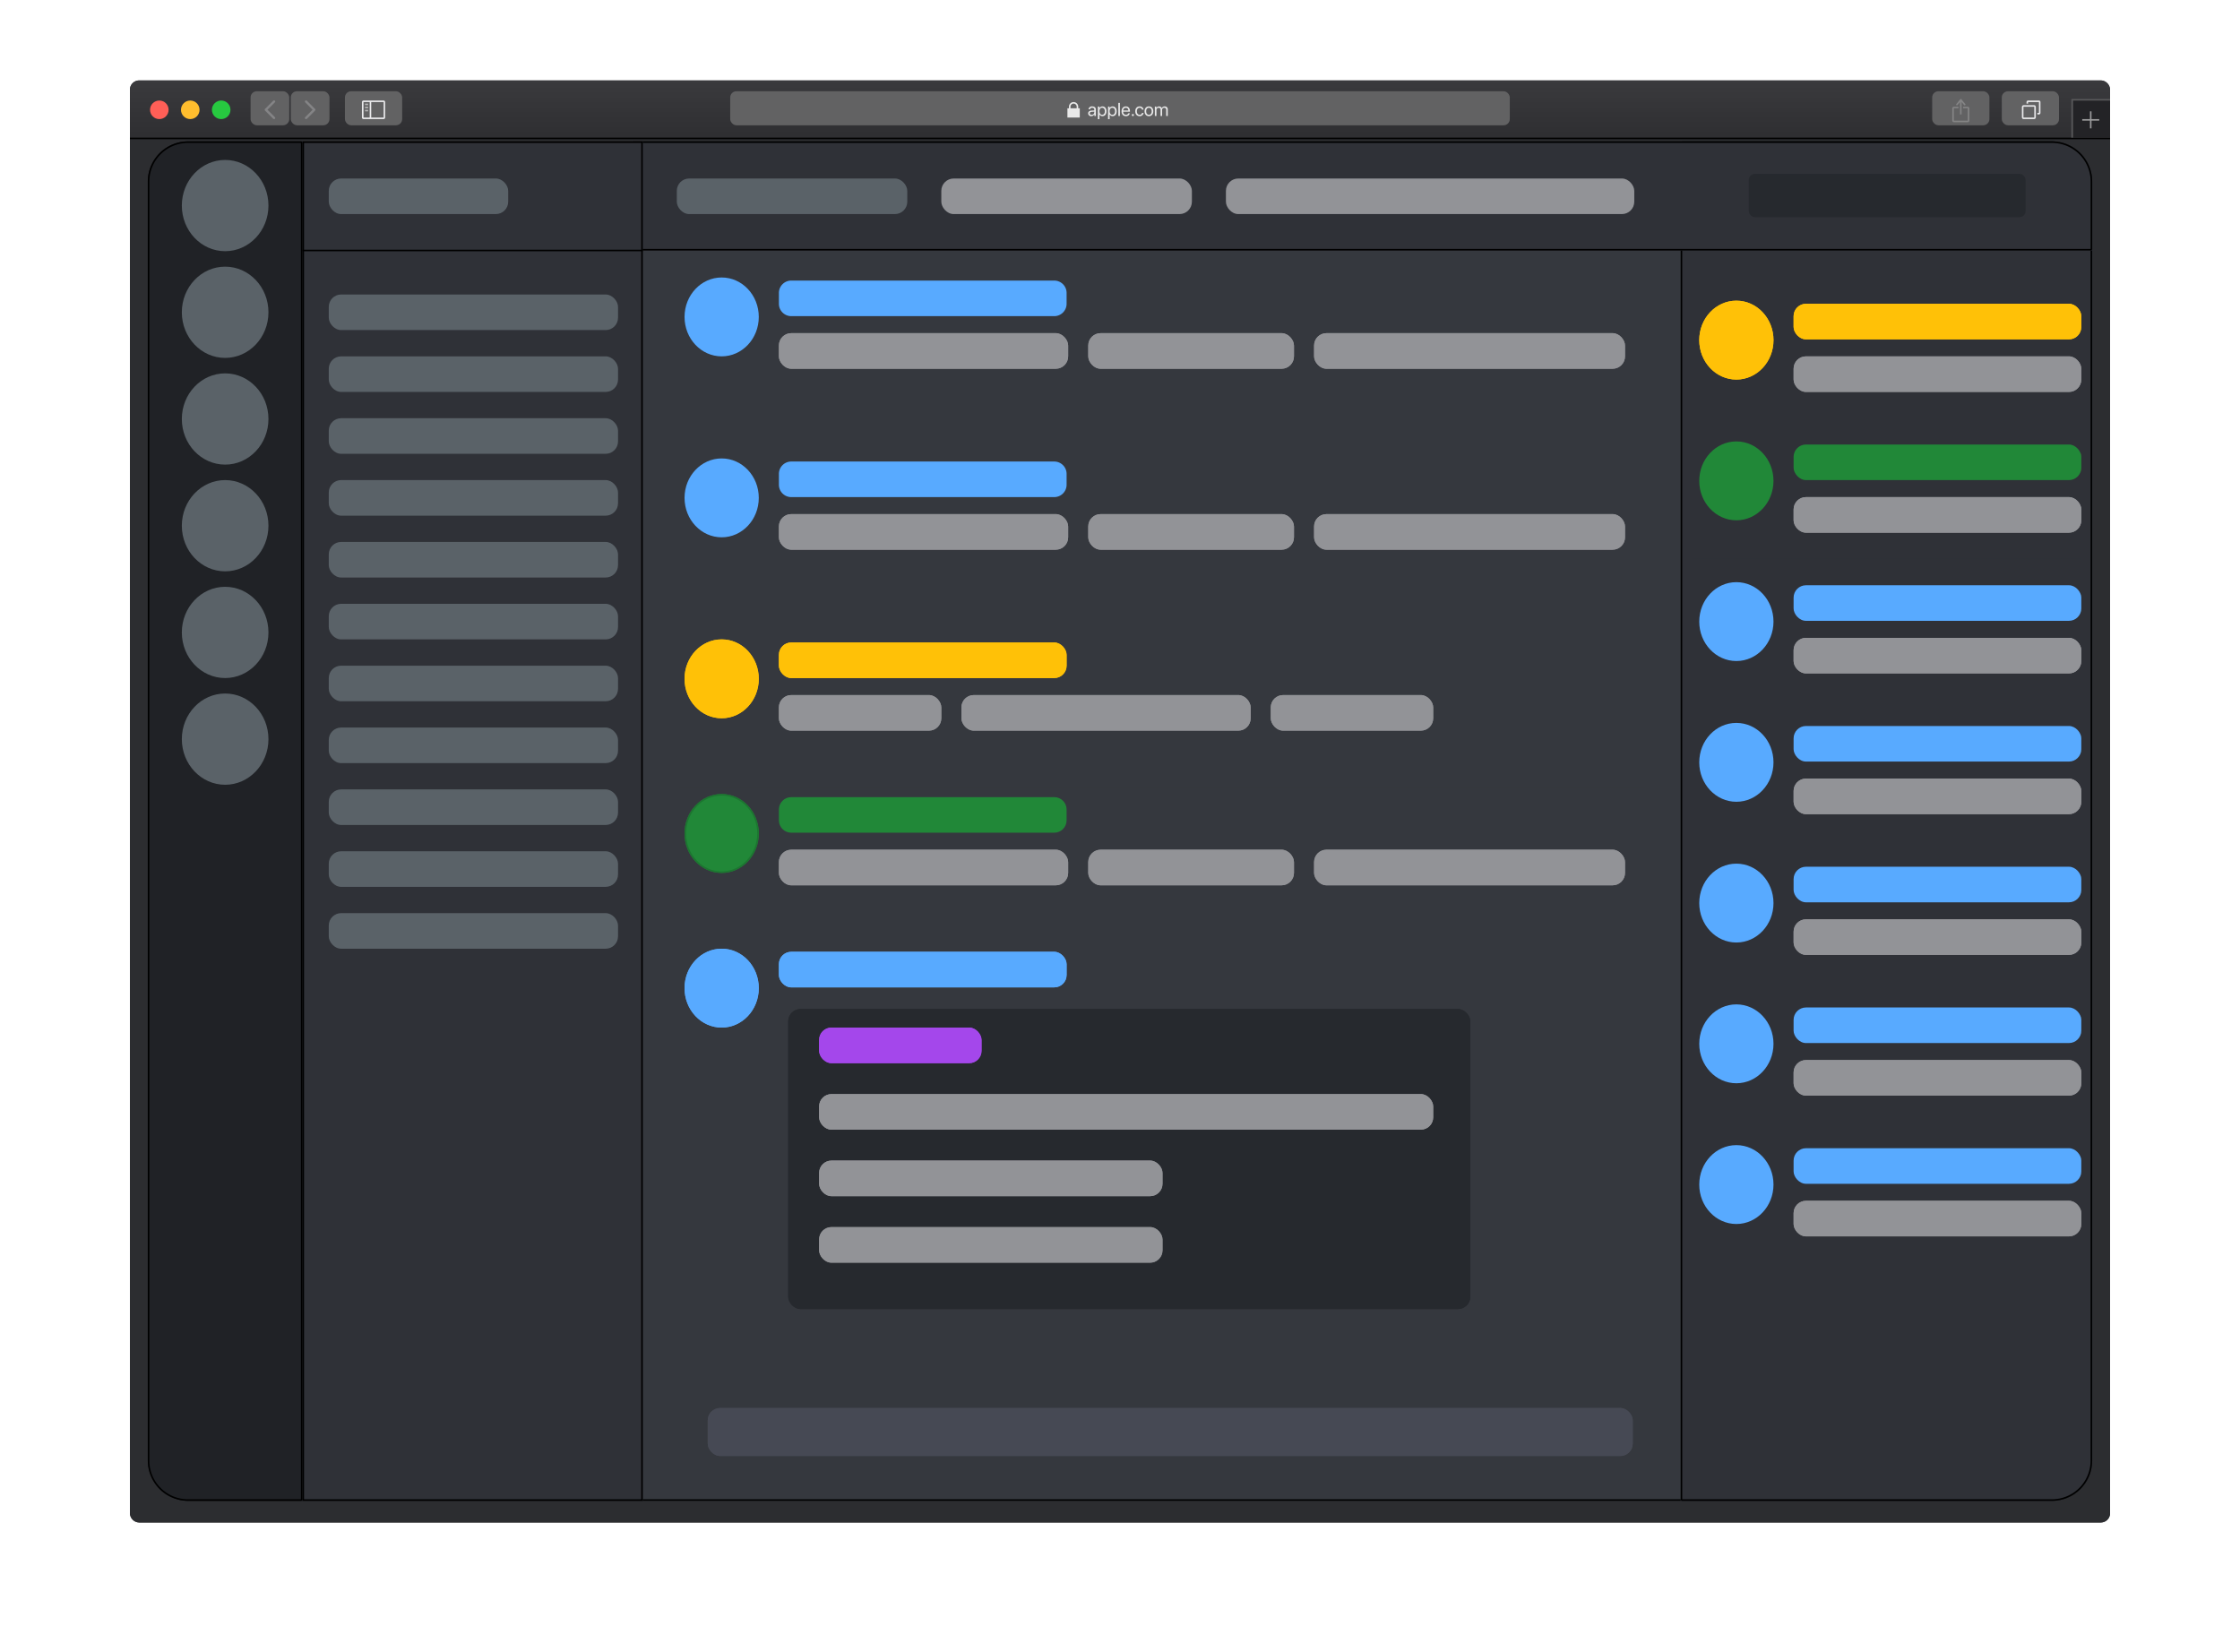 <svg xmlns="http://www.w3.org/2000/svg" xmlns:xlink="http://www.w3.org/1999/xlink" width="1448.147" height="1068.414" viewBox="0 0 1448.147 1068.414"><defs><filter id="a" x="0" y="0" width="1448.147" height="1068.414" filterUnits="userSpaceOnUse"><feOffset input="SourceAlpha"/><feGaussianBlur stdDeviation="28" result="b"/><feFlood flood-opacity="0.22"/><feComposite operator="in" in2="b"/><feComposite in="SourceGraphic"/></filter><linearGradient id="c" x1="0.5" x2="0.5" y2="1" gradientUnits="objectBoundingBox"><stop offset="0" stop-color="#3a3a3d"/><stop offset="1" stop-color="#2e2e31"/></linearGradient><filter id="d" x="1294.147" y="59" width="37" height="23" filterUnits="userSpaceOnUse"><feOffset dy="-1" input="SourceAlpha"/><feGaussianBlur result="e"/><feFlood flood-color="#fff" flood-opacity="0.302"/><feComposite operator="in" in2="e"/><feComposite in="SourceGraphic"/></filter><filter id="f" x="1249.147" y="59" width="37" height="23" filterUnits="userSpaceOnUse"><feOffset dy="-1" input="SourceAlpha"/><feGaussianBlur result="g"/><feFlood flood-color="#fff" flood-opacity="0.302"/><feComposite operator="in" in2="g"/><feComposite in="SourceGraphic"/></filter><filter id="h" x="472.073" y="59" width="504" height="23" filterUnits="userSpaceOnUse"><feOffset dy="-1" input="SourceAlpha"/><feGaussianBlur result="i"/><feFlood flood-color="#fff" flood-opacity="0.302"/><feComposite operator="in" in2="i"/><feComposite in="SourceGraphic"/></filter><filter id="j" x="223" y="59" width="37" height="23" filterUnits="userSpaceOnUse"><feOffset dy="-1" input="SourceAlpha"/><feGaussianBlur result="k"/><feFlood flood-color="#fff" flood-opacity="0.302"/><feComposite operator="in" in2="k"/><feComposite in="SourceGraphic"/></filter><filter id="l" x="188" y="59" width="25" height="23" filterUnits="userSpaceOnUse"><feOffset dy="-1" input="SourceAlpha"/><feGaussianBlur result="m"/><feFlood flood-color="#fff" flood-opacity="0.302"/><feComposite operator="in" in2="m"/><feComposite in="SourceGraphic"/></filter><filter id="n" x="162" y="59" width="25" height="23" filterUnits="userSpaceOnUse"><feOffset dy="-1" input="SourceAlpha"/><feGaussianBlur result="o"/><feFlood flood-color="#fff" flood-opacity="0.302"/><feComposite operator="in" in2="o"/><feComposite in="SourceGraphic"/></filter></defs><g transform="translate(-4214.136 -18220.586)"><g transform="translate(3016.039)"><g transform="translate(962.097 18092.586)"><g transform="matrix(1, 0, 0, 1, 236, 128)" filter="url(#a)"><rect width="1280.147" height="900.414" rx="8" transform="translate(84 84)" fill="#fff"/></g><rect width="1280.147" height="932.414" rx="6" transform="translate(320 180)" fill="#2c2d30"/><path d="M0,0H1280.147a0,0,0,0,1,0,0V888.414a6,6,0,0,1-6,6H6a6,6,0,0,1-6-6V0A0,0,0,0,1,0,0Z" transform="translate(320 218)" fill="#2c2d30"/><g transform="translate(320 180)"><path d="M6,0H1274.147a6,6,0,0,1,6,6V38a0,0,0,0,1,0,0H0a0,0,0,0,1,0,0V6A6,6,0,0,1,6,0Z" fill="url(#c)"/><rect width="1280.147" height="1" transform="translate(0 37)"/><g transform="translate(1255.147 12)"><rect width="24" height="24" transform="translate(1 1)" fill="#232326"/><path d="M5,11V6H0V5H5V0H6V5h5V6H6v5Z" transform="translate(7 8)" fill="#9a9a9b"/><path d="M0,25V0H25V1H1V25Z" fill="#58585a"/></g><g transform="translate(1210.147 8)"><g transform="matrix(1, 0, 0, 1, -1294.15, -60)" filter="url(#d)"><rect width="37" height="22" rx="4" transform="translate(1294.15 60)" fill="#626263"/></g><g transform="translate(13 5)"><g transform="translate(0 3)" fill="none" stroke="#e8e8ea" stroke-width="1"><rect width="9" height="9" rx="1" stroke="none"/><rect x="0.5" y="0.5" width="8" height="8" rx="0.5" fill="none"/></g><path d="M8,9H7V8H8V1H1V2H0V1A1,1,0,0,1,1,0H8A1,1,0,0,1,9,1V8A1,1,0,0,1,8,9Z" transform="translate(3)" fill="#e8e8ea"/></g></g><g transform="translate(1165.147 8)"><g transform="matrix(1, 0, 0, 1, -1249.15, -60)" filter="url(#f)"><rect width="37" height="22" rx="4" transform="translate(1249.15 60)" fill="#626263"/></g><g transform="translate(13 4.003)"><path d="M10,10H1A1,1,0,0,1,0,9V1A1,1,0,0,1,1,0H4V1H1V9h9V1H7V0h3a1,1,0,0,1,1,1V9A1,1,0,0,1,10,10Z" transform="translate(0 4.997)" fill="#848485"/><path d="M2.5,10V1.938L.888,3.923a.5.5,0,1,1-.777-.629L2.549.284A.5.5,0,0,1,2.686.112a.527.527,0,0,1,.646,0,.513.513,0,0,1,.137.173l2.437,3.01a.5.5,0,0,1-.778.629L3.5,1.908V10Z" transform="translate(2.503)" fill="#848485"/></g></g><g transform="translate(388.073 8)"><g transform="matrix(1, 0, 0, 1, -472.07, -60)" filter="url(#h)"><rect width="504" height="22" rx="4" transform="translate(472.07 60)" fill="#626263"/></g><path d="M2.672-.762c-.732,0-1.219-.381-1.219-.961s.469-.937,1.289-.99l1.629-.1v.5A1.6,1.6,0,0,1,2.672-.762ZM2.443.105A2.222,2.222,0,0,0,4.4-1.049h.023V0h.967V-4.213c0-1.213-.9-1.986-2.332-1.986A2.151,2.151,0,0,0,.645-4.336h.984A1.279,1.279,0,0,1,3.035-5.3c.844,0,1.336.445,1.336,1.189v.51l-1.746.1C1.219-3.422.416-2.766.416-1.723A1.83,1.83,0,0,0,2.443.105Zm7.2-6.3A2.187,2.187,0,0,0,7.676-5.062H7.652V-6.094H6.686V2.033h1.02V-.99h.023A2.141,2.141,0,0,0,9.668.105c1.535,0,2.584-1.242,2.584-3.152S11.2-6.2,9.645-6.2Zm-.2,5.408C8.4-.791,7.7-1.687,7.7-3.047S8.4-5.3,9.445-5.3c1.084,0,1.764.879,1.764,2.256S10.529-.791,9.445-.791ZM16.236-6.2a2.187,2.187,0,0,0-1.969,1.137h-.023V-6.094h-.967V2.033H14.3V-.99h.023A2.141,2.141,0,0,0,16.26.105c1.535,0,2.584-1.242,2.584-3.152S17.789-6.2,16.236-6.2Zm-.2,5.408c-1.043,0-1.746-.9-1.746-2.256s.7-2.256,1.746-2.256c1.084,0,1.764.879,1.764,2.256S17.121-.791,16.037-.791ZM19.922,0h1.02V-8.455h-1.02Zm4.84-5.314a1.63,1.63,0,0,1,1.623,1.746H23.074A1.712,1.712,0,0,1,24.762-5.314Zm1.6,3.568a1.471,1.471,0,0,1-1.512.967,1.742,1.742,0,0,1-1.781-1.934v-.059h4.371v-.387C27.439-5,26.426-6.2,24.779-6.2c-1.682,0-2.76,1.283-2.76,3.176,0,1.916,1.061,3.129,2.807,3.129a2.413,2.413,0,0,0,2.537-1.852Zm2.965,1.8a.66.66,0,0,0,.668-.668.66.66,0,0,0-.668-.668.66.66,0,0,0-.668.668A.66.66,0,0,0,29.326.059Zm6.9-4.154a2.427,2.427,0,0,0-2.561-2.1c-1.682,0-2.8,1.23-2.8,3.152,0,1.963,1.125,3.152,2.813,3.152a2.427,2.427,0,0,0,2.561-2.068h-1A1.47,1.47,0,0,1,33.68-.791c-1.055,0-1.781-.838-1.781-2.256,0-1.383.715-2.256,1.77-2.256A1.5,1.5,0,0,1,35.227-4.1ZM39.7.105c1.682,0,2.818-1.213,2.818-3.152S41.379-6.2,39.7-6.2s-2.824,1.207-2.824,3.152S38.01.105,39.7.105Zm0-.9c-1.078,0-1.787-.82-1.787-2.256S38.619-5.3,39.7-5.3s1.781.82,1.781,2.256S40.775-.791,39.7-.791ZM43.541,0h1.02V-3.82A1.4,1.4,0,0,1,45.955-5.3,1.157,1.157,0,0,1,47.2-4.084V0h1.02V-3.873A1.348,1.348,0,0,1,49.6-5.3a1.185,1.185,0,0,1,1.266,1.324V0h1.02V-4.207A1.866,1.866,0,0,0,49.9-6.2a2.039,2.039,0,0,0-1.91,1.16h-.023A1.705,1.705,0,0,0,46.254-6.2a1.822,1.822,0,0,0-1.729,1.078H44.5v-.973h-.961Z" transform="translate(231 15)" fill="#e9e9e9"/><path d="M0,10V4H1V3A3,3,0,0,1,7,3V4H8v6ZM6,4V3A2,2,0,0,0,2,3V4Z" transform="translate(218 6)" fill="#e9e9e9"/></g><g transform="translate(139 8)"><g transform="matrix(1, 0, 0, 1, -223, -60)" filter="url(#j)"><rect width="37" height="22" rx="4" transform="translate(223 60)" fill="#626263"/></g><g transform="translate(11 5)"><path d="M14,12H1a1,1,0,0,1-1-1V1A1,1,0,0,1,1,0H14a1,1,0,0,1,1,1V11A1,1,0,0,1,14,12ZM6,1V11h8V1ZM1,1V11H5V1Z" fill="#e9e9eb"/><rect width="2" height="1" transform="translate(2 2)" fill="#b5b5b6"/><rect width="2" height="1" transform="translate(2 4)" fill="#b5b5b6"/><rect width="2" height="1" transform="translate(2 6)" fill="#b5b5b6"/></g></g><g transform="translate(104 8)"><g transform="matrix(1, 0, 0, 1, -188, -60)" filter="url(#l)"><rect width="25" height="22" rx="4" transform="translate(188 60)" fill="#626263"/></g><g transform="translate(3.5 4.6)"><path d="M.75,9A.75.75,0,0,1,0,8.25V.75a.75.75,0,0,1,1.5,0V7.5H8.25a.75.75,0,0,1,0,1.5Z" transform="translate(6.364 12.728) rotate(-135)" fill="#848486"/></g></g><g transform="translate(78 8)"><g transform="matrix(1, 0, 0, 1, -162, -60)" filter="url(#n)"><rect width="25" height="22" rx="4" transform="translate(162 60)" fill="#626263"/></g><g transform="translate(8.8 4.6)"><path d="M0,8.25V.75A.75.75,0,0,1,.75,0h7.5a.75.75,0,0,1,0,1.5H1.5V8.25a.75.75,0,0,1-1.5,0Z" transform="translate(0 6.364) rotate(-45)" fill="#848486"/></g></g><g transform="translate(13 13)"><circle cx="6" cy="6" r="6" fill="#ff5f57"/><circle cx="6" cy="6" r="6" transform="translate(20)" fill="#ffbd2e"/><circle cx="6" cy="6" r="6" transform="translate(40)" fill="#27c940"/></g></g></g></g><g transform="translate(3869.731 -1954)"><g transform="translate(440 20266)" fill="#35383e" stroke="#000" stroke-width="1"><rect width="1257" height="879" rx="26" stroke="none"/><rect x="0.5" y="0.5" width="1256" height="878" rx="25.5" fill="none"/></g></g><g transform="translate(5300.688 18312)" fill="#2f3137" stroke="#000" stroke-width="1"><path d="M0,0H240a26,26,0,0,1,26,26V853a26,26,0,0,1-26,26H0a0,0,0,0,1,0,0V0A0,0,0,0,1,0,0Z" stroke="none"/><path d="M1,.5H240A25.5,25.5,0,0,1,265.5,26V853A25.5,25.5,0,0,1,240,878.5H1a.5.5,0,0,1-.5-.5V1A.5.5,0,0,1,1,.5Z" fill="none"/></g><g transform="translate(5566.731 18312) rotate(90)" fill="#2f3137" stroke="#000" stroke-width="1"><path d="M26,0H70.543a0,0,0,0,1,0,0V944.043a0,0,0,0,1,0,0H0a0,0,0,0,1,0,0V26A26,26,0,0,1,26,0Z" stroke="none"/><path d="M26,.5H69.543a.5.5,0,0,1,.5.5V943.043a.5.5,0,0,1-.5.5H1a.5.5,0,0,1-.5-.5V26A25.5,25.5,0,0,1,26,.5Z" fill="none"/></g><g transform="translate(4409.688 18312)" fill="#2f3137" stroke="#000" stroke-width="1"><rect width="220" height="879" stroke="none"/><rect x="0.5" y="0.5" width="219" height="878" fill="none"/></g><g transform="translate(4309.688 18312)" fill="#202226" stroke="#000" stroke-width="1"><path d="M26,0h74a0,0,0,0,1,0,0V879a0,0,0,0,1,0,0H26A26,26,0,0,1,0,853V26A26,26,0,0,1,26,0Z" stroke="none"/><path d="M26,.5H99a.5.5,0,0,1,.5.5V878a.5.5,0,0,1-.5.5H26A25.5,25.5,0,0,1,.5,853V26A25.5,25.5,0,0,1,26,.5Z" fill="none"/></g><line x2="220" transform="translate(4409.688 18382.543)" fill="none" stroke="#000" stroke-width="1"/><g transform="translate(4671.688 19131)" fill="#464954" stroke="#464954" stroke-width="1"><rect width="598" height="31" rx="8" stroke="none"/><rect x="0.5" y="0.5" width="597" height="30" rx="7.5" fill="none"/></g><ellipse cx="28" cy="29.5" rx="28" ry="29.5" transform="translate(4331.688 18324)" fill="#5a6268"/><ellipse cx="28" cy="29.5" rx="28" ry="29.5" transform="translate(4331.688 18393)" fill="#5a6268"/><ellipse cx="28" cy="29.5" rx="28" ry="29.5" transform="translate(4331.688 18462)" fill="#5a6268"/><ellipse cx="28" cy="29.5" rx="28" ry="29.5" transform="translate(4331.688 18531)" fill="#5a6268"/><ellipse cx="28" cy="29.5" rx="28" ry="29.5" transform="translate(4331.688 18600)" fill="#5a6268"/><ellipse cx="28" cy="29.5" rx="28" ry="29.5" transform="translate(4331.688 18669)" fill="#5a6268"/><g transform="translate(4651.688 18629)" fill="#35383e" stroke="#35383e" stroke-width="1"><rect width="627" height="81" stroke="none"/><rect x="0.5" y="0.5" width="626" height="80" fill="none"/></g><g transform="translate(4656.688 18634)" fill="#ffc107" stroke="#ffc107" stroke-width="1"><ellipse cx="24" cy="25.5" rx="24" ry="25.5" stroke="none"/><ellipse cx="24" cy="25.5" rx="23.5" ry="25" fill="none"/></g><g transform="translate(4717.688 18636)" fill="#ffc107" stroke="#ffc107" stroke-width="1"><rect width="186" height="23" rx="8" stroke="none"/><rect x="0.5" y="0.5" width="185" height="22" rx="7.5" fill="none"/></g><g transform="translate(4717.688 18670)" fill="#929397" stroke="#929397" stroke-width="1"><rect width="105" height="23" rx="8" stroke="none"/><rect x="0.5" y="0.5" width="104" height="22" rx="7.5" fill="none"/></g><g transform="translate(4835.688 18670)" fill="#929397" stroke="#929397" stroke-width="1"><rect width="187" height="23" rx="8" stroke="none"/><rect x="0.5" y="0.5" width="186" height="22" rx="7.5" fill="none"/></g><g transform="translate(5035.688 18670)" fill="#929397" stroke="#929397" stroke-width="1"><rect width="105" height="23" rx="8" stroke="none"/><rect x="0.5" y="0.5" width="104" height="22" rx="7.5" fill="none"/></g><g transform="translate(4651.688 18729)" fill="#35383e" stroke="#35383e" stroke-width="1"><rect width="627" height="81" stroke="none"/><rect x="0.5" y="0.5" width="626" height="80" fill="none"/></g><g transform="translate(4656.688 18734)" fill="#218838" stroke="#1c7530" stroke-width="1"><ellipse cx="24" cy="25.5" rx="24" ry="25.5" stroke="none"/><ellipse cx="24" cy="25.5" rx="23.5" ry="25" fill="none"/></g><g transform="translate(4717.688 18736)" fill="#218838"><path d="M 178 22.5 L 8 22.5 C 3.864 22.5 0.5 19.136 0.5 15 L 0.5 8 C 0.5 3.864 3.864 0.5 8 0.5 L 178 0.5 C 182.136 0.5 185.5 3.864 185.5 8 L 185.5 15 C 185.5 19.136 182.136 22.5 178 22.5 Z" stroke="none"/><path d="M 8 1 C 4.14 1 1 4.14 1 8 L 1 15 C 1 18.86 4.14 22 8 22 L 178 22 C 181.86 22 185 18.86 185 15 L 185 8 C 185 4.14 181.86 1 178 1 L 8 1 M 8 0 L 178 0 C 182.418 0 186 3.582 186 8 L 186 15 C 186 19.418 182.418 23 178 23 L 8 23 C 3.582 23 0 19.418 0 15 L 0 8 C 0 3.582 3.582 0 8 0 Z" stroke="none" fill="#218838"/></g><g transform="translate(4717.688 18770)" fill="#929397" stroke="#929397" stroke-width="1"><rect width="187" height="23" rx="8" stroke="none"/><rect x="0.5" y="0.5" width="186" height="22" rx="7.5" fill="none"/></g><g transform="translate(5063.688 18770)" fill="#929397" stroke="#929397" stroke-width="1"><rect width="201" height="23" rx="8" stroke="none"/><rect x="0.5" y="0.5" width="200" height="22" rx="7.5" fill="none"/></g><g transform="translate(4917.688 18770)" fill="#929397" stroke="#929397" stroke-width="1"><rect width="133" height="23" rx="8" stroke="none"/><rect x="0.5" y="0.5" width="132" height="22" rx="7.5" fill="none"/></g><g transform="translate(4651.688 18829)" fill="#35383e" stroke="#35383e" stroke-width="1"><rect width="627" height="266" stroke="none"/><rect x="0.5" y="0.5" width="626" height="265" fill="none"/></g><g transform="translate(4656.688 18834)" fill="#58aaff" stroke="#58aaff" stroke-width="1"><ellipse cx="24" cy="25.5" rx="24" ry="25.5" stroke="none"/><ellipse cx="24" cy="25.5" rx="23.5" ry="25" fill="none"/></g><g transform="translate(4717.688 18836)" fill="#58aaff" stroke="#58aaff" stroke-width="1"><rect width="186" height="23" rx="8" stroke="none"/><rect x="0.5" y="0.5" width="185" height="22" rx="7.5" fill="none"/></g><g transform="translate(4723.688 18873)" fill="#26292e" stroke="#26292e" stroke-width="1"><rect width="441" height="194" rx="8" stroke="none"/><rect x="0.5" y="0.5" width="440" height="193" rx="7.5" fill="none"/></g><g transform="translate(4743.688 18885)" fill="#a447eb" stroke="#a447eb" stroke-width="1"><rect width="105" height="23" rx="8" stroke="none"/><rect x="0.5" y="0.5" width="104" height="22" rx="7.5" fill="none"/></g><g transform="translate(4743.688 18928)" fill="#929397" stroke="#929397" stroke-width="1"><rect width="397" height="23" rx="8" stroke="none"/><rect x="0.5" y="0.5" width="396" height="22" rx="7.5" fill="none"/></g><g transform="translate(4743.688 18971)" fill="#929397" stroke="#929397" stroke-width="1"><rect width="222" height="23" rx="8" stroke="none"/><rect x="0.5" y="0.5" width="221" height="22" rx="7.5" fill="none"/></g><g transform="translate(4743.688 19014)" fill="#929397" stroke="#929397" stroke-width="1"><rect width="222" height="23" rx="8" stroke="none"/><rect x="0.5" y="0.5" width="221" height="22" rx="7.5" fill="none"/></g><g transform="translate(4651.688 18512)" fill="#35383e" stroke="#35383e" stroke-width="1"><rect width="627" height="81" stroke="none"/><rect x="0.5" y="0.5" width="626" height="80" fill="none"/></g><g transform="translate(4656.688 18517)" fill="#218838" stroke="#1c7530" stroke-width="1"><ellipse cx="24" cy="25.5" rx="24" ry="25.5" stroke="none"/><ellipse cx="24" cy="25.5" rx="23.5" ry="25" fill="none"/></g><g transform="translate(4717.688 18519)" fill="#218838"><path d="M 178 22.5 L 8 22.5 C 3.864 22.5 0.5 19.136 0.5 15 L 0.5 8 C 0.5 3.864 3.864 0.5 8 0.5 L 178 0.5 C 182.136 0.5 185.5 3.864 185.5 8 L 185.5 15 C 185.5 19.136 182.136 22.5 178 22.5 Z" stroke="none"/><path d="M 8 1 C 4.14 1 1 4.14 1 8 L 1 15 C 1 18.86 4.14 22 8 22 L 178 22 C 181.86 22 185 18.86 185 15 L 185 8 C 185 4.14 181.86 1 178 1 L 8 1 M 8 0 L 178 0 C 182.418 0 186 3.582 186 8 L 186 15 C 186 19.418 182.418 23 178 23 L 8 23 C 3.582 23 0 19.418 0 15 L 0 8 C 0 3.582 3.582 0 8 0 Z" stroke="none" fill="#218838"/></g><g transform="translate(4717.688 18553)" fill="#929397" stroke="#929397" stroke-width="1"><rect width="187" height="23" rx="8" stroke="none"/><rect x="0.5" y="0.5" width="186" height="22" rx="7.5" fill="none"/></g><g transform="translate(5063.688 18553)" fill="#929397" stroke="#929397" stroke-width="1"><rect width="201" height="23" rx="8" stroke="none"/><rect x="0.5" y="0.5" width="200" height="22" rx="7.5" fill="none"/></g><g transform="translate(4917.688 18553)" fill="#929397" stroke="#929397" stroke-width="1"><rect width="133" height="23" rx="8" stroke="none"/><rect x="0.5" y="0.5" width="132" height="22" rx="7.5" fill="none"/></g><g transform="translate(4651.688 18512)" fill="#35383e" stroke="#35383e" stroke-width="1"><rect width="627" height="81" stroke="none"/><rect x="0.5" y="0.5" width="626" height="80" fill="none"/></g><ellipse cx="24" cy="25.5" rx="24" ry="25.5" transform="translate(4656.688 18517)" fill="#58aaff"/><path d="M8,0H178a8,8,0,0,1,8,8v7a8,8,0,0,1-8,8H8a8,8,0,0,1-8-8V8A8,8,0,0,1,8,0Z" transform="translate(4717.688 18519)" fill="#58aaff"/><g transform="translate(4717.688 18553)" fill="#929397" stroke="#929397" stroke-width="1"><rect width="187" height="23" rx="8" stroke="none"/><rect x="0.5" y="0.5" width="186" height="22" rx="7.5" fill="none"/></g><g transform="translate(5063.688 18553)" fill="#929397" stroke="#929397" stroke-width="1"><rect width="201" height="23" rx="8" stroke="none"/><rect x="0.5" y="0.5" width="200" height="22" rx="7.5" fill="none"/></g><g transform="translate(4917.688 18553)" fill="#929397" stroke="#929397" stroke-width="1"><rect width="133" height="23" rx="8" stroke="none"/><rect x="0.5" y="0.5" width="132" height="22" rx="7.5" fill="none"/></g><g transform="translate(4651.688 18395)" fill="#35383e" stroke="#35383e" stroke-width="1"><rect width="627" height="81" stroke="none"/><rect x="0.5" y="0.5" width="626" height="80" fill="none"/></g><ellipse cx="24" cy="25.5" rx="24" ry="25.5" transform="translate(4656.688 18400)" fill="#58aaff"/><path d="M8,0H178a8,8,0,0,1,8,8v7a8,8,0,0,1-8,8H8a8,8,0,0,1-8-8V8A8,8,0,0,1,8,0Z" transform="translate(4717.688 18402)" fill="#58aaff"/><g transform="translate(4717.688 18436)" fill="#929397" stroke="#929397" stroke-width="1"><rect width="187" height="23" rx="8" stroke="none"/><rect x="0.5" y="0.5" width="186" height="22" rx="7.5" fill="none"/></g><g transform="translate(5063.688 18436)" fill="#929397" stroke="#929397" stroke-width="1"><rect width="201" height="23" rx="8" stroke="none"/><rect x="0.5" y="0.5" width="200" height="22" rx="7.5" fill="none"/></g><g transform="translate(4917.688 18436)" fill="#929397" stroke="#929397" stroke-width="1"><rect width="133" height="23" rx="8" stroke="none"/><rect x="0.5" y="0.5" width="132" height="22" rx="7.5" fill="none"/></g><rect width="187" height="23" rx="8" transform="translate(4426.688 18411)" fill="#5a6268"/><rect width="187" height="23" rx="8" transform="translate(4426.688 18451)" fill="#5a6268"/><rect width="187" height="23" rx="8" transform="translate(4426.688 18811)" fill="#5a6268"/><rect width="187" height="23" rx="8" transform="translate(4426.688 18651)" fill="#5a6268"/><rect width="187" height="23" rx="8" transform="translate(4426.688 18691)" fill="#5a6268"/><rect width="187" height="23" rx="8" transform="translate(4426.688 18731)" fill="#5a6268"/><rect width="187" height="23" rx="8" transform="translate(4426.688 18771)" fill="#5a6268"/><rect width="187" height="23" rx="8" transform="translate(4426.688 18491)" fill="#5a6268"/><rect width="187" height="23" rx="8" transform="translate(4426.688 18531)" fill="#5a6268"/><rect width="187" height="23" rx="8" transform="translate(4426.688 18571)" fill="#5a6268"/><rect width="187" height="23" rx="8" transform="translate(4426.688 18611)" fill="#5a6268"/><rect width="252" height="81" transform="translate(5307.688 18410)" fill="#2f3137"/><g transform="translate(5312.688 18415)" fill="#ffc107" stroke="#ffc107" stroke-width="1"><ellipse cx="24" cy="25.5" rx="24" ry="25.5" stroke="none"/><ellipse cx="24" cy="25.5" rx="23.5" ry="25" fill="none"/></g><g transform="translate(5373.688 18417)" fill="#ffc107" stroke="#ffc107" stroke-width="1"><rect width="186" height="23" rx="8" stroke="none"/><rect x="0.5" y="0.5" width="185" height="22" rx="7.5" fill="none"/></g><g transform="translate(5373.688 18451)" fill="#929397" stroke="#929397" stroke-width="1"><rect width="186" height="23" rx="8" stroke="none"/><rect x="0.5" y="0.5" width="185" height="22" rx="7.5" fill="none"/></g><rect width="252" height="81" transform="translate(5307.688 18501)" fill="#2f3137"/><g transform="translate(5312.688 18506)" fill="#ffc107" stroke="#ffc107" stroke-width="1"><ellipse cx="24" cy="25.5" rx="24" ry="25.5" stroke="none"/><ellipse cx="24" cy="25.5" rx="23.5" ry="25" fill="none"/></g><g transform="translate(5373.688 18508)" fill="#ffc107" stroke="#ffc107" stroke-width="1"><rect width="186" height="23" rx="8" stroke="none"/><rect x="0.5" y="0.5" width="185" height="22" rx="7.5" fill="none"/></g><g transform="translate(5373.688 18542)" fill="#929397" stroke="#929397" stroke-width="1"><rect width="186" height="23" rx="8" stroke="none"/><rect x="0.5" y="0.5" width="185" height="22" rx="7.5" fill="none"/></g><rect width="252" height="81" transform="translate(5307.688 18501)" fill="#2f3137"/><ellipse cx="24" cy="25.5" rx="24" ry="25.5" transform="translate(5312.688 18506)" fill="#218838"/><rect width="186" height="23" rx="8" transform="translate(5373.688 18508)" fill="#218838"/><g transform="translate(5373.688 18542)" fill="#929397" stroke="#929397" stroke-width="1"><rect width="186" height="23" rx="8" stroke="none"/><rect x="0.5" y="0.5" width="185" height="22" rx="7.5" fill="none"/></g><rect width="252" height="81" transform="translate(5307.688 18592)" fill="#2f3137"/><g transform="translate(5312.688 18597)" fill="#ffc107" stroke="#ffc107" stroke-width="1"><ellipse cx="24" cy="25.5" rx="24" ry="25.5" stroke="none"/><ellipse cx="24" cy="25.5" rx="23.5" ry="25" fill="none"/></g><g transform="translate(5373.688 18599)" fill="#ffc107" stroke="#ffc107" stroke-width="1"><rect width="186" height="23" rx="8" stroke="none"/><rect x="0.5" y="0.5" width="185" height="22" rx="7.5" fill="none"/></g><g transform="translate(5373.688 18633)" fill="#929397" stroke="#929397" stroke-width="1"><rect width="186" height="23" rx="8" stroke="none"/><rect x="0.5" y="0.5" width="185" height="22" rx="7.5" fill="none"/></g><rect width="252" height="81" transform="translate(5307.688 18592)" fill="#2f3137"/><ellipse cx="24" cy="25.5" rx="24" ry="25.5" transform="translate(5312.688 18597)" fill="#58aaff"/><rect width="186" height="23" rx="8" transform="translate(5373.688 18599)" fill="#58aaff"/><g transform="translate(5373.688 18633)" fill="#929397" stroke="#929397" stroke-width="1"><rect width="186" height="23" rx="8" stroke="none"/><rect x="0.5" y="0.5" width="185" height="22" rx="7.5" fill="none"/></g><rect width="252" height="81" transform="translate(5307.688 18683)" fill="#2f3137"/><g transform="translate(5312.688 18688)" fill="#ffc107" stroke="#ffc107" stroke-width="1"><ellipse cx="24" cy="25.5" rx="24" ry="25.5" stroke="none"/><ellipse cx="24" cy="25.5" rx="23.5" ry="25" fill="none"/></g><g transform="translate(5373.688 18690)" fill="#ffc107" stroke="#ffc107" stroke-width="1"><rect width="186" height="23" rx="8" stroke="none"/><rect x="0.5" y="0.5" width="185" height="22" rx="7.5" fill="none"/></g><g transform="translate(5373.688 18724)" fill="#929397" stroke="#929397" stroke-width="1"><rect width="186" height="23" rx="8" stroke="none"/><rect x="0.5" y="0.5" width="185" height="22" rx="7.5" fill="none"/></g><rect width="252" height="81" transform="translate(5307.688 18683)" fill="#2f3137"/><ellipse cx="24" cy="25.5" rx="24" ry="25.5" transform="translate(5312.688 18688)" fill="#58aaff"/><rect width="186" height="23" rx="8" transform="translate(5373.688 18690)" fill="#58aaff"/><g transform="translate(5373.688 18724)" fill="#929397" stroke="#929397" stroke-width="1"><rect width="186" height="23" rx="8" stroke="none"/><rect x="0.5" y="0.5" width="185" height="22" rx="7.5" fill="none"/></g><rect width="252" height="81" transform="translate(5307.688 18774)" fill="#2f3137"/><g transform="translate(5312.688 18779)" fill="#ffc107" stroke="#ffc107" stroke-width="1"><ellipse cx="24" cy="25.5" rx="24" ry="25.5" stroke="none"/><ellipse cx="24" cy="25.5" rx="23.5" ry="25" fill="none"/></g><g transform="translate(5373.688 18781)" fill="#ffc107" stroke="#ffc107" stroke-width="1"><rect width="186" height="23" rx="8" stroke="none"/><rect x="0.5" y="0.5" width="185" height="22" rx="7.5" fill="none"/></g><g transform="translate(5373.688 18815)" fill="#929397" stroke="#929397" stroke-width="1"><rect width="186" height="23" rx="8" stroke="none"/><rect x="0.5" y="0.5" width="185" height="22" rx="7.5" fill="none"/></g><rect width="252" height="81" transform="translate(5307.688 18774)" fill="#2f3137"/><ellipse cx="24" cy="25.5" rx="24" ry="25.5" transform="translate(5312.688 18779)" fill="#58aaff"/><rect width="186" height="23" rx="8" transform="translate(5373.688 18781)" fill="#58aaff"/><g transform="translate(5373.688 18815)" fill="#929397" stroke="#929397" stroke-width="1"><rect width="186" height="23" rx="8" stroke="none"/><rect x="0.5" y="0.5" width="185" height="22" rx="7.5" fill="none"/></g><rect width="252" height="81" transform="translate(5307.688 18865)" fill="#2f3137"/><g transform="translate(5312.688 18870)" fill="#ffc107" stroke="#ffc107" stroke-width="1"><ellipse cx="24" cy="25.5" rx="24" ry="25.5" stroke="none"/><ellipse cx="24" cy="25.5" rx="23.5" ry="25" fill="none"/></g><g transform="translate(5373.688 18872)" fill="#ffc107" stroke="#ffc107" stroke-width="1"><rect width="186" height="23" rx="8" stroke="none"/><rect x="0.5" y="0.5" width="185" height="22" rx="7.5" fill="none"/></g><g transform="translate(5373.688 18906)" fill="#929397" stroke="#929397" stroke-width="1"><rect width="186" height="23" rx="8" stroke="none"/><rect x="0.5" y="0.5" width="185" height="22" rx="7.5" fill="none"/></g><rect width="252" height="81" transform="translate(5307.688 18865)" fill="#2f3137"/><ellipse cx="24" cy="25.5" rx="24" ry="25.5" transform="translate(5312.688 18870)" fill="#58aaff"/><rect width="186" height="23" rx="8" transform="translate(5373.688 18872)" fill="#58aaff"/><g transform="translate(5373.688 18906)" fill="#929397" stroke="#929397" stroke-width="1"><rect width="186" height="23" rx="8" stroke="none"/><rect x="0.5" y="0.5" width="185" height="22" rx="7.5" fill="none"/></g><rect width="252" height="81" transform="translate(5307.688 18956)" fill="#2f3137"/><g transform="translate(5312.688 18961)" fill="#ffc107" stroke="#ffc107" stroke-width="1"><ellipse cx="24" cy="25.5" rx="24" ry="25.5" stroke="none"/><ellipse cx="24" cy="25.5" rx="23.5" ry="25" fill="none"/></g><g transform="translate(5373.688 18963)" fill="#ffc107" stroke="#ffc107" stroke-width="1"><rect width="186" height="23" rx="8" stroke="none"/><rect x="0.5" y="0.5" width="185" height="22" rx="7.5" fill="none"/></g><g transform="translate(5373.688 18997)" fill="#929397" stroke="#929397" stroke-width="1"><rect width="186" height="23" rx="8" stroke="none"/><rect x="0.5" y="0.5" width="185" height="22" rx="7.5" fill="none"/></g><rect width="252" height="81" transform="translate(5307.688 18956)" fill="#2f3137"/><ellipse cx="24" cy="25.5" rx="24" ry="25.5" transform="translate(5312.688 18961)" fill="#58aaff"/><rect width="186" height="23" rx="8" transform="translate(5373.688 18963)" fill="#58aaff"/><g transform="translate(5373.688 18997)" fill="#929397" stroke="#929397" stroke-width="1"><rect width="186" height="23" rx="8" stroke="none"/><rect x="0.5" y="0.5" width="185" height="22" rx="7.5" fill="none"/></g><rect width="116" height="23" rx="8" transform="translate(4426.688 18336)" fill="#5a6268"/><rect width="149" height="23" rx="8" transform="translate(4651.688 18336)" fill="#5a6268"/><rect width="162" height="23" rx="8" transform="translate(4822.688 18336)" fill="#929397"/><rect width="264" height="23" rx="8" transform="translate(5006.688 18336)" fill="#929397"/><rect width="179" height="28" rx="4" transform="translate(5344.688 18333)" fill="#26292e"/></g></svg>